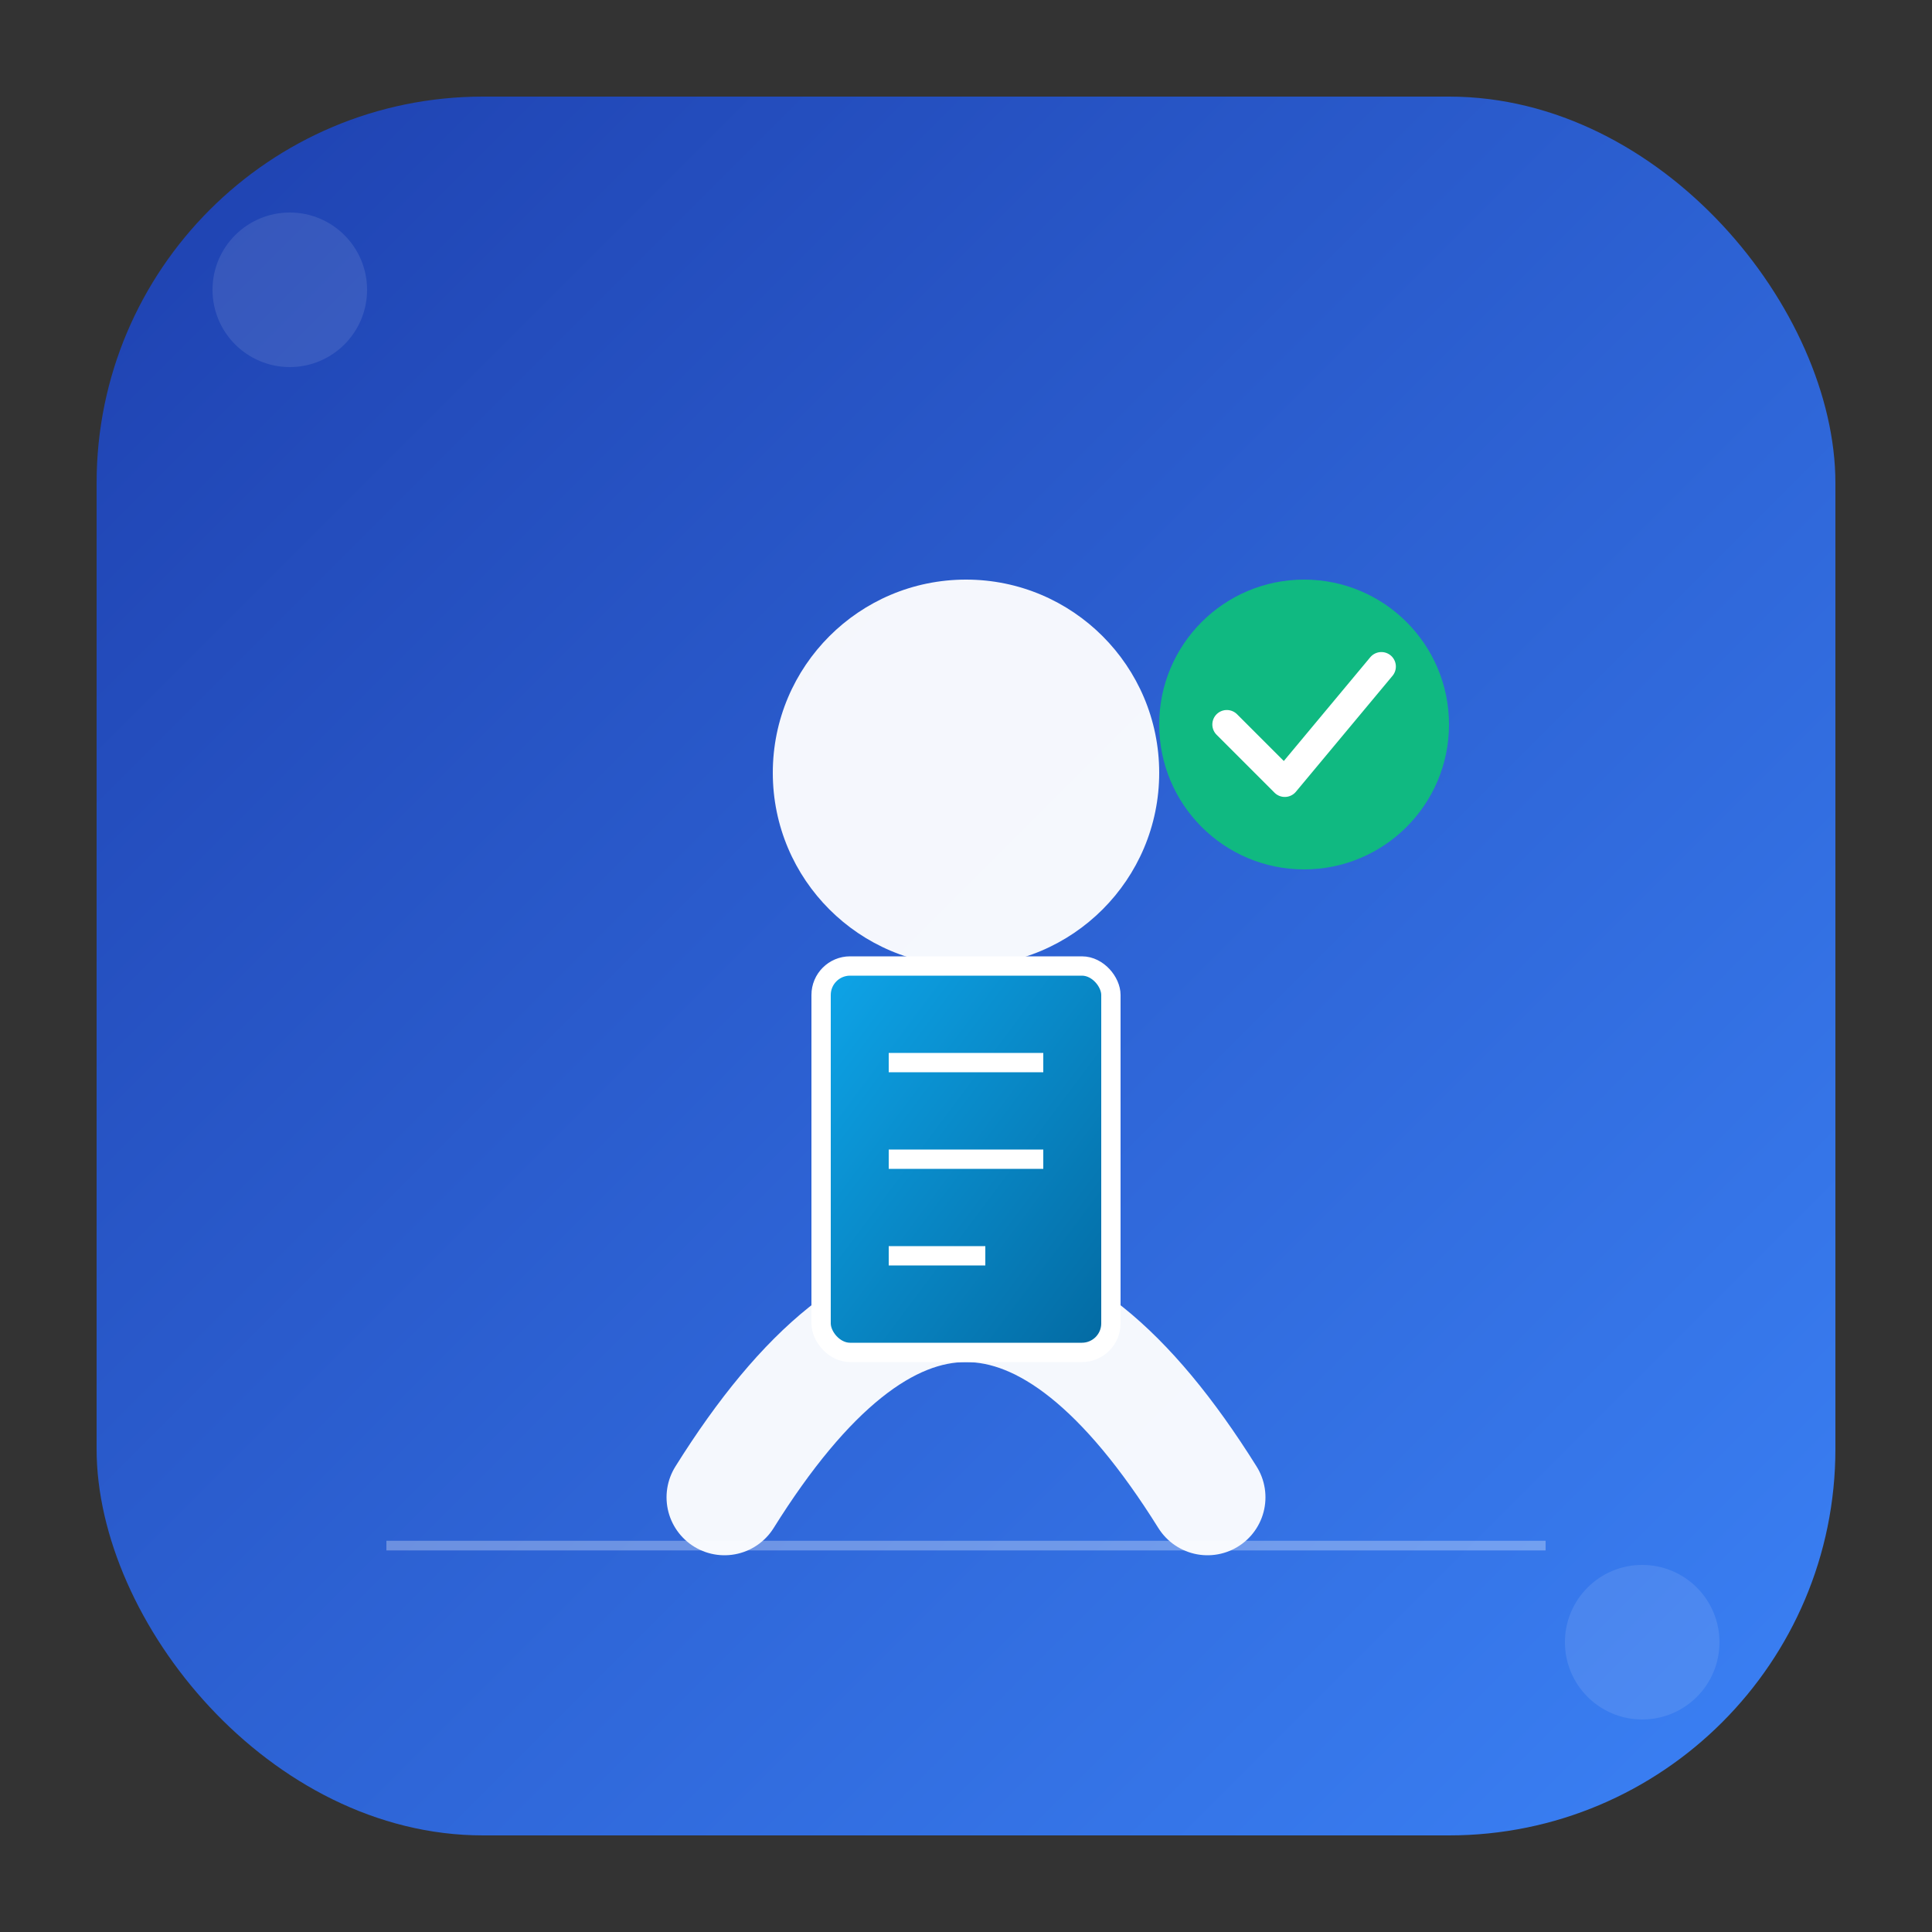 <svg viewBox="0 0 200 200" xmlns="http://www.w3.org/2000/svg">
  <rect x="0" y="0" width="200" height="200" fill="#333333" stroke="none"/>
  <!-- Gradient background -->
  <defs>
    <linearGradient id="visitorbg" x1="0%" y1="0%" x2="100%" y2="100%">
      <stop offset="0%" stop-color="#1e40af" />
      <stop offset="100%" stop-color="#3b82f6" />
    </linearGradient>
    <linearGradient id="visitoraccent" x1="0%" y1="0%" x2="100%" y2="100%">
      <stop offset="0%" stop-color="#0ea5e9" />
      <stop offset="100%" stop-color="#0369a1" />
    </linearGradient>
  </defs>
  
  <!-- Main square with rounded corners -->
  <rect x="10" y="10" width="180" height="180" rx="40" fill="url(#visitorbg)" />
  
  <!-- Central icon elements -->
  <g transform="translate(50, 45) scale(1)">
    <!-- Visitor silhouette -->
    <circle cx="50" cy="35" r="20" fill="white" opacity="0.95"/>
    <path d="M25 110 Q50 70 75 110" stroke="white" stroke-width="12" stroke-linecap="round" fill="none" opacity="0.95"/>
    
    <!-- ID card/badge -->
    <rect x="35" y="55" width="30" height="40" rx="3" fill="url(#visitoraccent)" stroke="white" stroke-width="2"/>
    <line x1="42" y1="65" x2="58" y2="65" stroke="white" stroke-width="2"/>
    <line x1="42" y1="75" x2="58" y2="75" stroke="white" stroke-width="2"/>
    <line x1="42" y1="85" x2="52" y2="85" stroke="white" stroke-width="2"/>
    
    <!-- Check/verification symbol -->
    <circle cx="85" cy="30" r="15" fill="#10b981"/>
    <path d="M77 30 L83 36 L93 24" fill="none" stroke="white" stroke-width="3" stroke-linecap="round" stroke-linejoin="round"/>
  </g>
  
  <!-- Subtle accent details -->
  <path d="M40 160 L160 160" stroke="white" stroke-width="1" opacity="0.3"/>
  <circle cx="30" cy="30" r="8" fill="white" opacity="0.1"/>
  <circle cx="170" cy="170" r="8" fill="white" opacity="0.1"/>
</svg>
